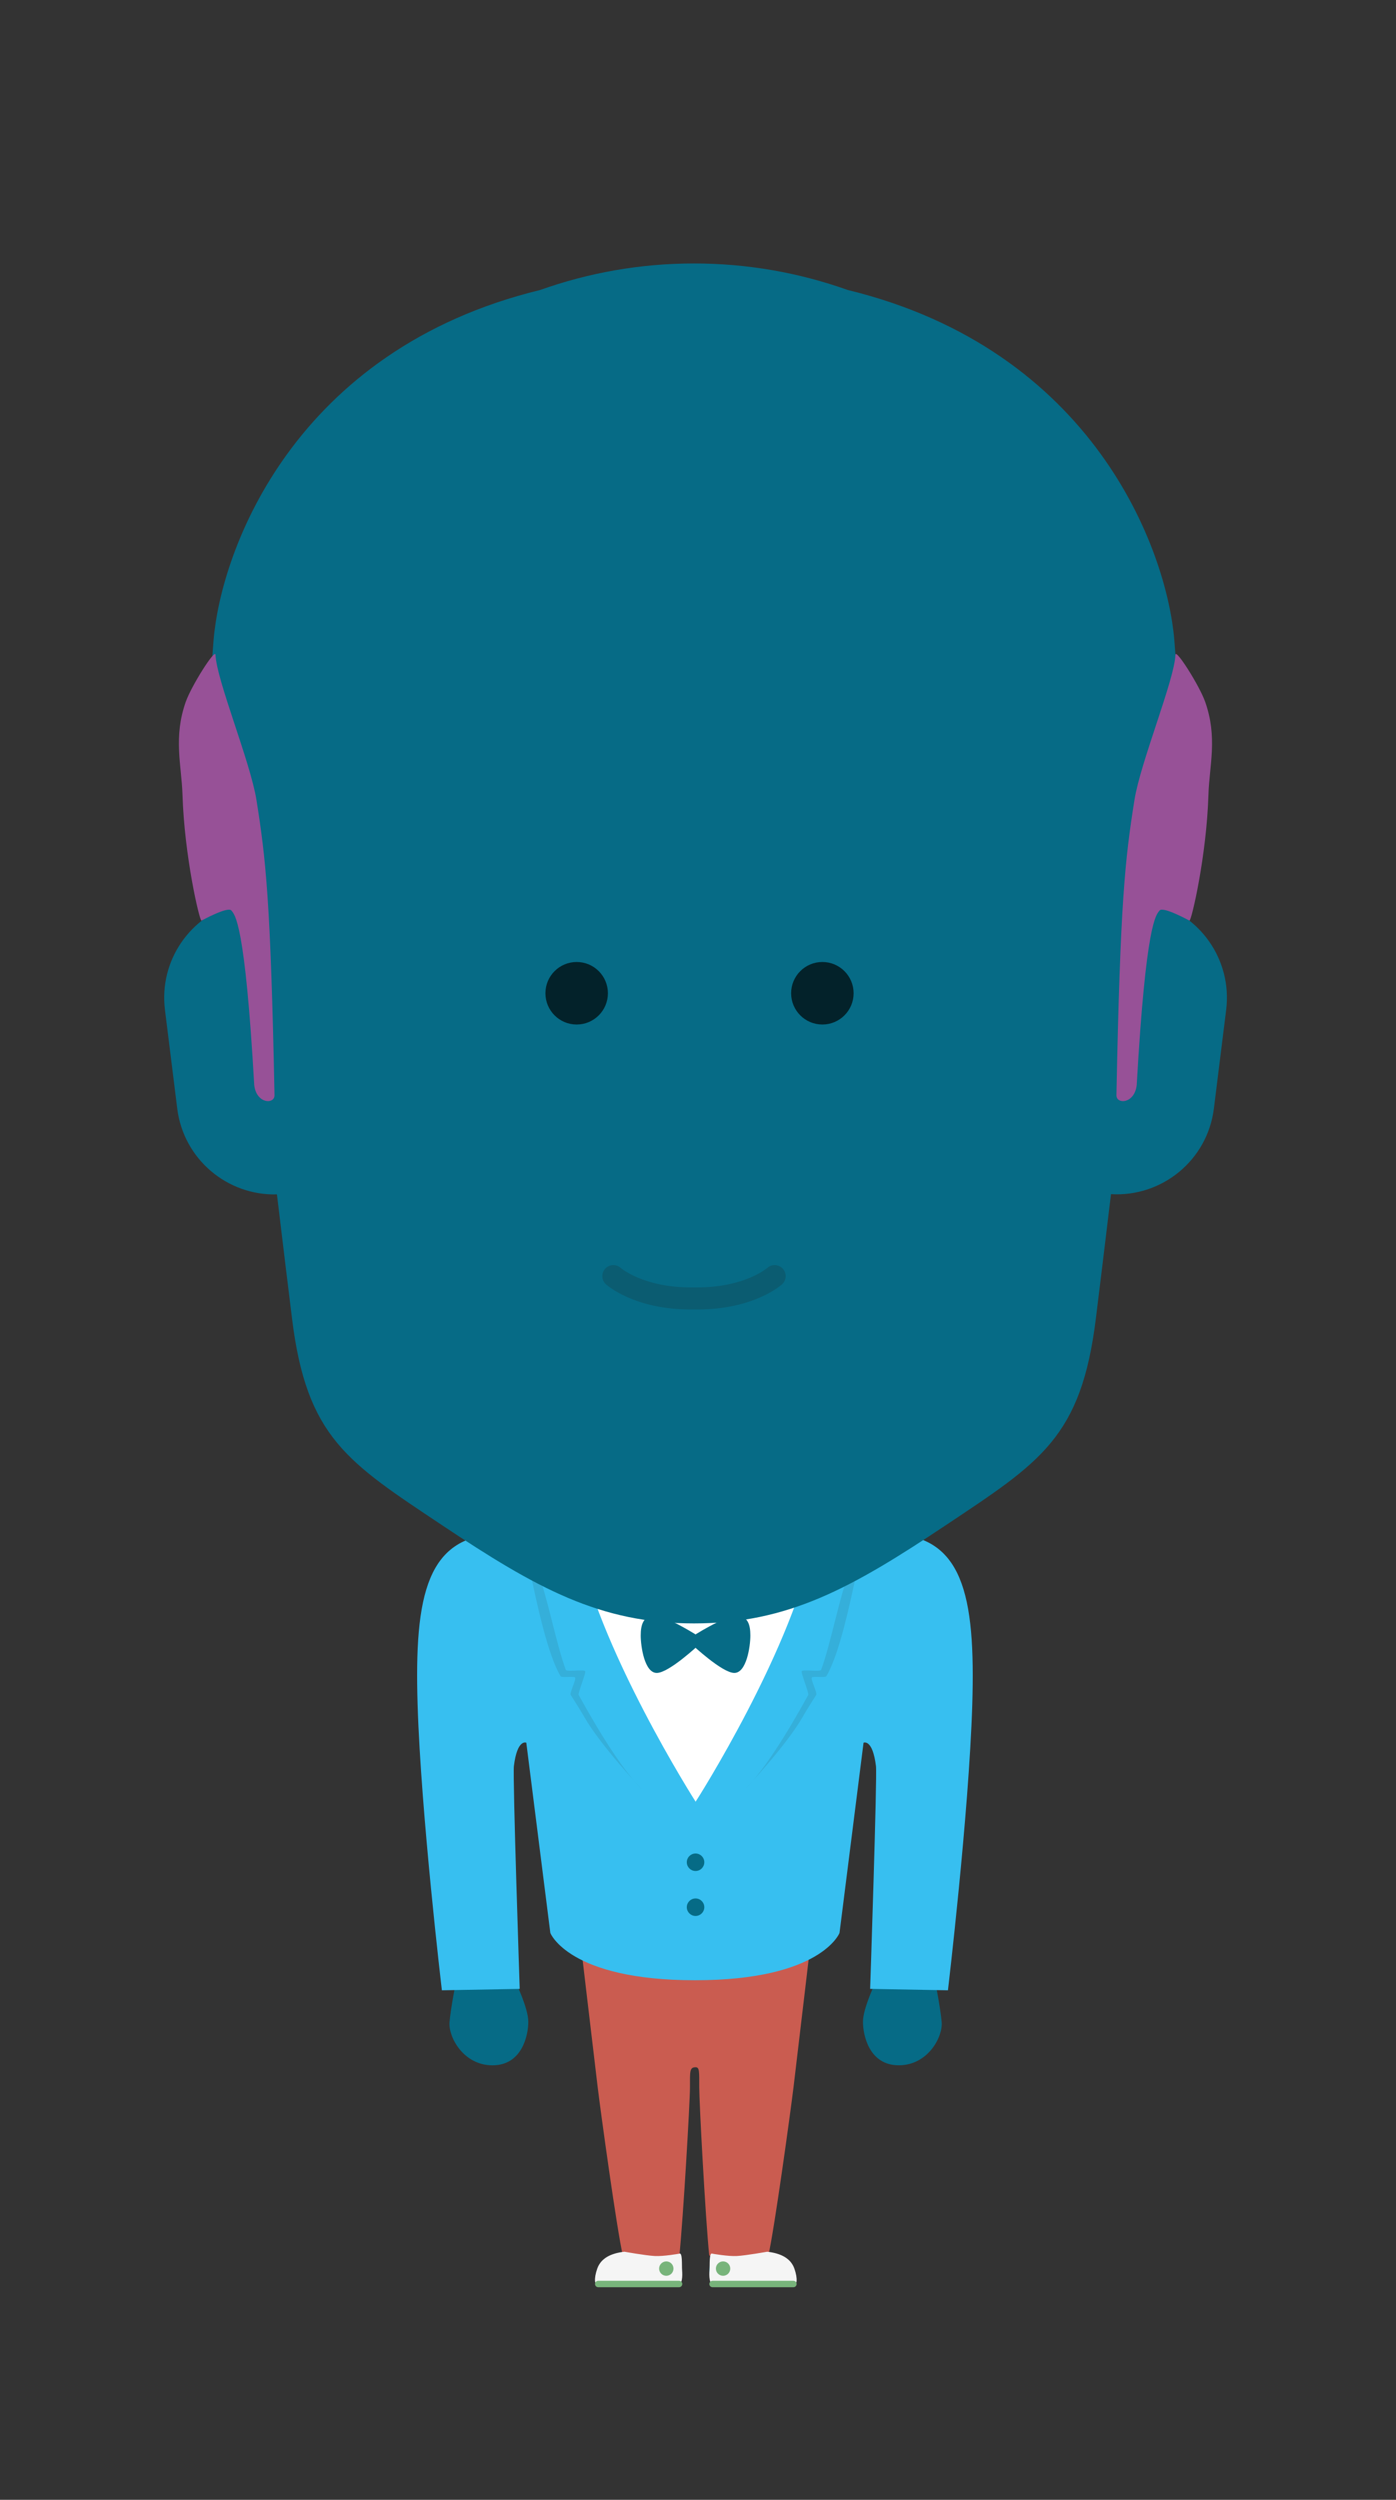 <?xml version="1.0" encoding="utf-8"?>
<!-- Generator: Adobe Illustrator 16.0.4, SVG Export Plug-In . SVG Version: 6.00 Build 0)  -->
<!DOCTYPE svg PUBLIC "-//W3C//DTD SVG 1.1//EN" "http://www.w3.org/Graphics/SVG/1.1/DTD/svg11.dtd">
<svg version="1.1" id="Laag_1" xmlns="http://www.w3.org/2000/svg" xmlns:xlink="http://www.w3.org/1999/xlink" x="0px" y="0px"
	 width="190px" height="340px" viewBox="0 0 190 340" enable-background="new 0 0 190 340" xml:space="preserve">
<rect x="0" y="0" width="190" height="340" fill="#333333" stroke="none"/>
<path fill="#066B86" d="M128.164,275.002c-0.188-2.041-0.857-5.336-0.857-5.336s2.562-19.166,2.307-22.791
	c-0.254-3.625,1.225-25.625-3.717-29.25c-4.938-3.625-10.942-5.879-13.483-9.129c-2.542-3.25-32.935-3.25-35.476,0
	s-8.547,5.504-13.486,9.129s-3.465,25.625-3.719,29.25s2.307,22.791,2.307,22.791s-0.67,3.296-0.857,5.336s1.889,5.9,5.846,5.9
	c4.014,0,4.875-4.061,4.875-5.922c0-1.86-1.762-5.479-1.762-5.479c-0.763-5.479-1.242-24.877-0.986-28.877
	c0.254-4,0.396-7.25,3.066-7c2.668,0.25,4.211,13.875,4.846,17.75c0.631,3.876,2.68,13.626,2.68,13.626l0.012,0.001
	c0.006,0.026,2.702,11.447,3.592,18.886c0.342,2.854,1.558,15.844,2.234,20.795c0.001,0.02-0.006,0.028-0.004,0.045
	c0.064,0.711-0.23,1.668-1.21,2.209c-1.146,0.637-1.914,0.875-1.914,2.58c0,0.739,0.479,1.33,2.33,1.33c1.505,0,5.153,0,6.351,0
	c1.239,0,1.664-1.138,1.664-2.062c0-1.394-0.613-1.777-0.613-3.783l0,0c0.41-5.78-0.147-19.162-0.147-21.112
	c0-2.139,0.481-11.709,2.633-11.727c2.153,0.018,2.634,9.588,2.634,11.727c0,1.95-0.558,15.332-0.146,21.112c0,0,0,0,0,0.001
	c0,2.006-0.614,2.391-0.614,3.783c0,0.925,0.428,2.062,1.665,2.062c1.192,0,4.847,0,6.353,0c1.851,0,2.33-0.593,2.33-1.332
	c0-1.705-0.771-1.945-1.914-2.578c-0.979-0.543-1.275-1.498-1.211-2.209c0.002-0.02-0.004-0.029-0.004-0.045
	c0.678-4.953,1.895-17.942,2.233-20.795c0.892-7.439,3.585-18.861,3.592-18.889l0.013-0.001c0,0,2.049-9.75,2.686-13.625
	c0.635-3.875,2.176-17.5,4.845-17.75s2.812,3,3.065,7c0.255,4-0.225,23.396-0.987,28.877c0,0-1.763,3.618-1.763,5.479
	c0,1.862,0.861,5.92,4.875,5.92C126.275,280.902,128.354,277.042,128.164,275.002z"/>
<path opacity="0.05" fill="#1E1E1C" enable-background="new    " d="M112.41,208.496c-2.542-3.25-32.934-3.25-35.477,0
	c-1.437,1.838-2.621,3.357-6.012,4.986c8.465,6.342,13.826,9.772,23.518,9.772c9.763,0,15.158-3.479,23.699-9.907
	C114.855,211.77,113.807,210.283,112.41,208.496z"/>
<g id="bottom_-_1">
	<path fill="#CA5C50" d="M94.667,262.441c-5.205,0-15.91-0.442-15.91-0.442s1.701,14.44,2.591,21.888
		c0.375,3.117,2.596,19.336,3.437,22.95c1.188,0.489,4.917,1.115,7.684-0.073c0.528-5.257,1.437-20.834,1.437-22.877
		c0-2.138-0.066-2.722,0.768-2.722c0.539,0,0.494,0.583,0.494,2.722c0,2.043,0.832,17.621,1.359,22.877
		c2.769,1.188,6.849,0.562,8.035,0.072c0.84-3.613,3.062-19.833,3.438-22.949c0.891-7.449,2.591-21.889,2.591-21.889
		S99.871,262.441,94.667,262.441z"/>
</g>
<g id="feet_-_3">
	<path fill="#F5F5F5" d="M84.991,306.256c-1.866,0.204-3.216,0.904-3.703,2.299c-0.488,1.396-0.364,2.291,0.129,2.291
		c0.562,0,9.958,0,10.724,0c0.767,0,0.754-1.352,0.696-2.062s0.087-2.541-0.414-2.259c0,0-2.101,0.382-3.308,0.315
		C87.908,306.779,84.991,306.256,84.991,306.256z"/>
	<path fill="#F5F5F5" d="M104.415,306.256c1.864,0.204,3.215,0.904,3.703,2.299c0.487,1.396,0.362,2.291-0.13,2.291
		c-0.562,0-9.959,0-10.725,0c-0.77,0-0.757-1.352-0.697-2.062c0.059-0.71-0.086-2.541,0.414-2.259c0,0,2.102,0.382,3.309,0.315
		C101.496,306.779,104.415,306.256,104.415,306.256z"/>
	<path fill="#78B47B" d="M92.861,310.646c0,0.238-0.194,0.437-0.436,0.437H81.42c-0.24,0-0.436-0.194-0.436-0.437l0,0
		c0-0.24,0.195-0.438,0.436-0.438h11.005C92.667,310.211,92.861,310.406,92.861,310.646L92.861,310.646z"/>
	<circle fill="#78B47B" cx="90.686" cy="308.551" r="0.978"/>
	<path fill="#78B47B" d="M108.424,310.646c0,0.238-0.195,0.437-0.438,0.437H96.98c-0.239,0-0.438-0.194-0.438-0.437l0,0
		c0-0.24,0.195-0.438,0.438-0.438h11.006C108.229,310.211,108.424,310.406,108.424,310.646L108.424,310.646z"/>
	<circle fill="#78B47B" cx="98.414" cy="308.551" r="0.978"/>
</g>
<g id="top_-_5_2_">
	<path fill="#37BFF0" d="M120.77,208.625h-1.442h-49.49h-1.446c-10.299,0-12.014,8.244-11.554,23.248
		c0.455,14.85,3.306,38.828,3.306,38.828l10.59-0.195c0,0-0.969-28.85-0.793-30.295c0.463-3.768,1.69-3.184,1.69-3.184l3.272,25.875
		c0,0,2.481,6.431,19.678,6.431c17.195,0,19.679-6.431,19.679-6.431l3.271-25.875c0,0,1.229-0.584,1.691,3.184
		c0.178,1.446-0.793,30.295-0.793,30.295l10.588,0.195c0,0,2.852-23.979,3.311-38.828
		C132.784,216.869,131.068,208.625,120.77,208.625z"/>
	<path fill="#FFFFFF" d="M78.441,208.625c0.016,0.1,0.021,0.189,0.041,0.29c2.617,14.894,16.193,36.132,16.193,36.132
		c0.083-0.094,13.571-21.238,16.19-36.132c0.019-0.101,0.024-0.19,0.04-0.29H78.441z"/>
	<path opacity="0.1" fill="#1E1E1C" enable-background="new    " d="M87.34,243.332c0,0-5.607-5.925-7.811-9.796
		c-0.535-0.94-1.162-1.908-1.856-3.013c-0.17-0.271,0.775-2.078,0.599-2.364c-0.127-0.206-1.838,0.051-1.969-0.166
		c-1.787-2.961-3.271-10.173-4.004-13.507c-1.724-7.836-2.006-6.715,0.965-0.316c1.084,2.335,2.453,9.497,3.744,12.952
		c0.11,0.295,2.488-0.099,2.641,0.18c0.131,0.239-1.021,2.99-0.889,3.23C81.699,235.857,84.786,240.795,87.34,243.332z"/>
	<path opacity="0.1" fill="#1E1E1C" enable-background="new    " d="M101.424,243.332c0,0,5.608-5.925,7.811-9.796
		c0.535-0.94,1.162-1.908,1.856-3.013c0.171-0.271-0.774-2.078-0.598-2.364c0.127-0.206,1.838,0.051,1.968-0.166
		c1.787-2.961,3.271-10.173,4.004-13.507c1.725-7.836,2.006-6.715-0.965-0.316c-1.084,2.335-2.452,9.497-3.744,12.952
		c-0.109,0.295-2.488-0.099-2.641,0.18c-0.131,0.239,1.021,2.99,0.889,3.23C107.064,235.857,103.979,240.795,101.424,243.332z"/>
	<circle fill="#066B86" cx="94.667" cy="253.284" r="1.191"/>
	<circle fill="#066B86" cx="94.667" cy="259.398" r="1.191"/>
	<path fill="#066B86" d="M95.164,222.611c0,0-4.307-2.816-6.141-2.816c-1.469,0-1.82,1.17-1.82,2.653s0.523,5.088,2.186,5.088
		s5.775-3.871,5.775-3.871V222.611z"/>
	<path fill="#066B86" d="M94.17,222.611c0,0,4.307-2.816,6.139-2.816c1.469,0,1.819,1.17,1.819,2.653s-0.524,5.088-2.185,5.088
		c-1.659,0-5.774-3.871-5.774-3.871L94.17,222.611L94.17,222.611z"/>
</g>
<g id="BALD_3_">
	<path fill="#066B86" d="M156.686,122.725c1.4-9.477,4.689-16.968,3.146-35.638c-1.021-12.36-11.014-39.508-44.454-47.646
		c-6.543-2.328-13.586-3.607-20.928-3.607c-7.345,0-14.386,1.279-20.929,3.607C40.078,47.58,30.089,74.727,29.066,87.087
		c-1.553,18.748,1.771,26.224,3.162,35.756c-6.33,1.689-10.609,7.818-9.777,14.503l1.672,13.43
		c0.854,6.867,6.792,11.855,13.57,11.673c0.818,6.884,1.551,12.786,2.049,16.851c1.988,16.219,7.551,19.557,20.43,28.145
		c12.879,8.586,21.467,13.355,34.277,13.355c12.81,0,21.396-4.771,34.275-13.355c12.879-8.588,18.438-11.926,20.43-28.145
		c0.5-4.07,1.234-9.984,2.055-16.883c6.956,0.414,13.132-4.629,14.004-11.641l1.672-13.43
		C167.732,130.512,163.249,124.246,156.686,122.725z"/>
</g>
<g id="FACE_5_">
	<circle opacity="0.7" fill="#020303" enable-background="new    " cx="78.486" cy="135.092" r="4.252"/>
	<circle opacity="0.7" fill="#020303" enable-background="new    " cx="111.927" cy="135.092" r="4.252"/>
	<g opacity="0.2">
		<path fill="#1E1E1C" d="M94.898,178.102h-0.883c-7.701,0-11.394-3.289-11.547-3.429c-0.611-0.558-0.654-1.507-0.097-2.118
			c0.558-0.613,1.507-0.656,2.119-0.098c0.021,0.018,3.073,2.645,9.524,2.645h0.883c6.445,0,9.496-2.619,9.524-2.645
			c0.61-0.559,1.562-0.516,2.119,0.098c0.558,0.611,0.515,1.562-0.099,2.118C106.292,174.812,102.6,178.102,94.898,178.102z"/>
	</g>
</g>
<g id="snit_-_6_1_">
	<path fill="#975197" d="M164.014,95.42c-0.771-2.167-4.005-7.281-4.035-6.359c-0.115,3.383-4.758,14.586-5.578,19.76
		c-1.264,7.972-1.93,13.681-2.451,40.128c-0.025,1.288,2.466,1.204,2.761-1.369c1.248-22.147,2.642-23.17,3.119-23.75
		c0.479-0.579,4.062,1.388,4.062,1.388c0.281-0.031,2.325-8.811,2.58-17.109C164.59,104.125,165.753,100.303,164.014,95.42z"/>
	<path fill="#975197" d="M25.296,95.42c0.772-2.167,4.004-7.281,4.035-6.359c0.114,3.383,4.756,14.586,5.576,19.76
		c1.264,7.972,1.931,13.681,2.454,40.128c0.025,1.288-2.465,1.204-2.76-1.369c-1.248-22.147-2.64-23.17-3.119-23.75
		c-0.479-0.579-4.062,1.388-4.062,1.388c-0.282-0.031-2.327-8.811-2.581-17.109C24.719,104.125,23.557,100.303,25.296,95.42z"/>
</g>
</svg>
